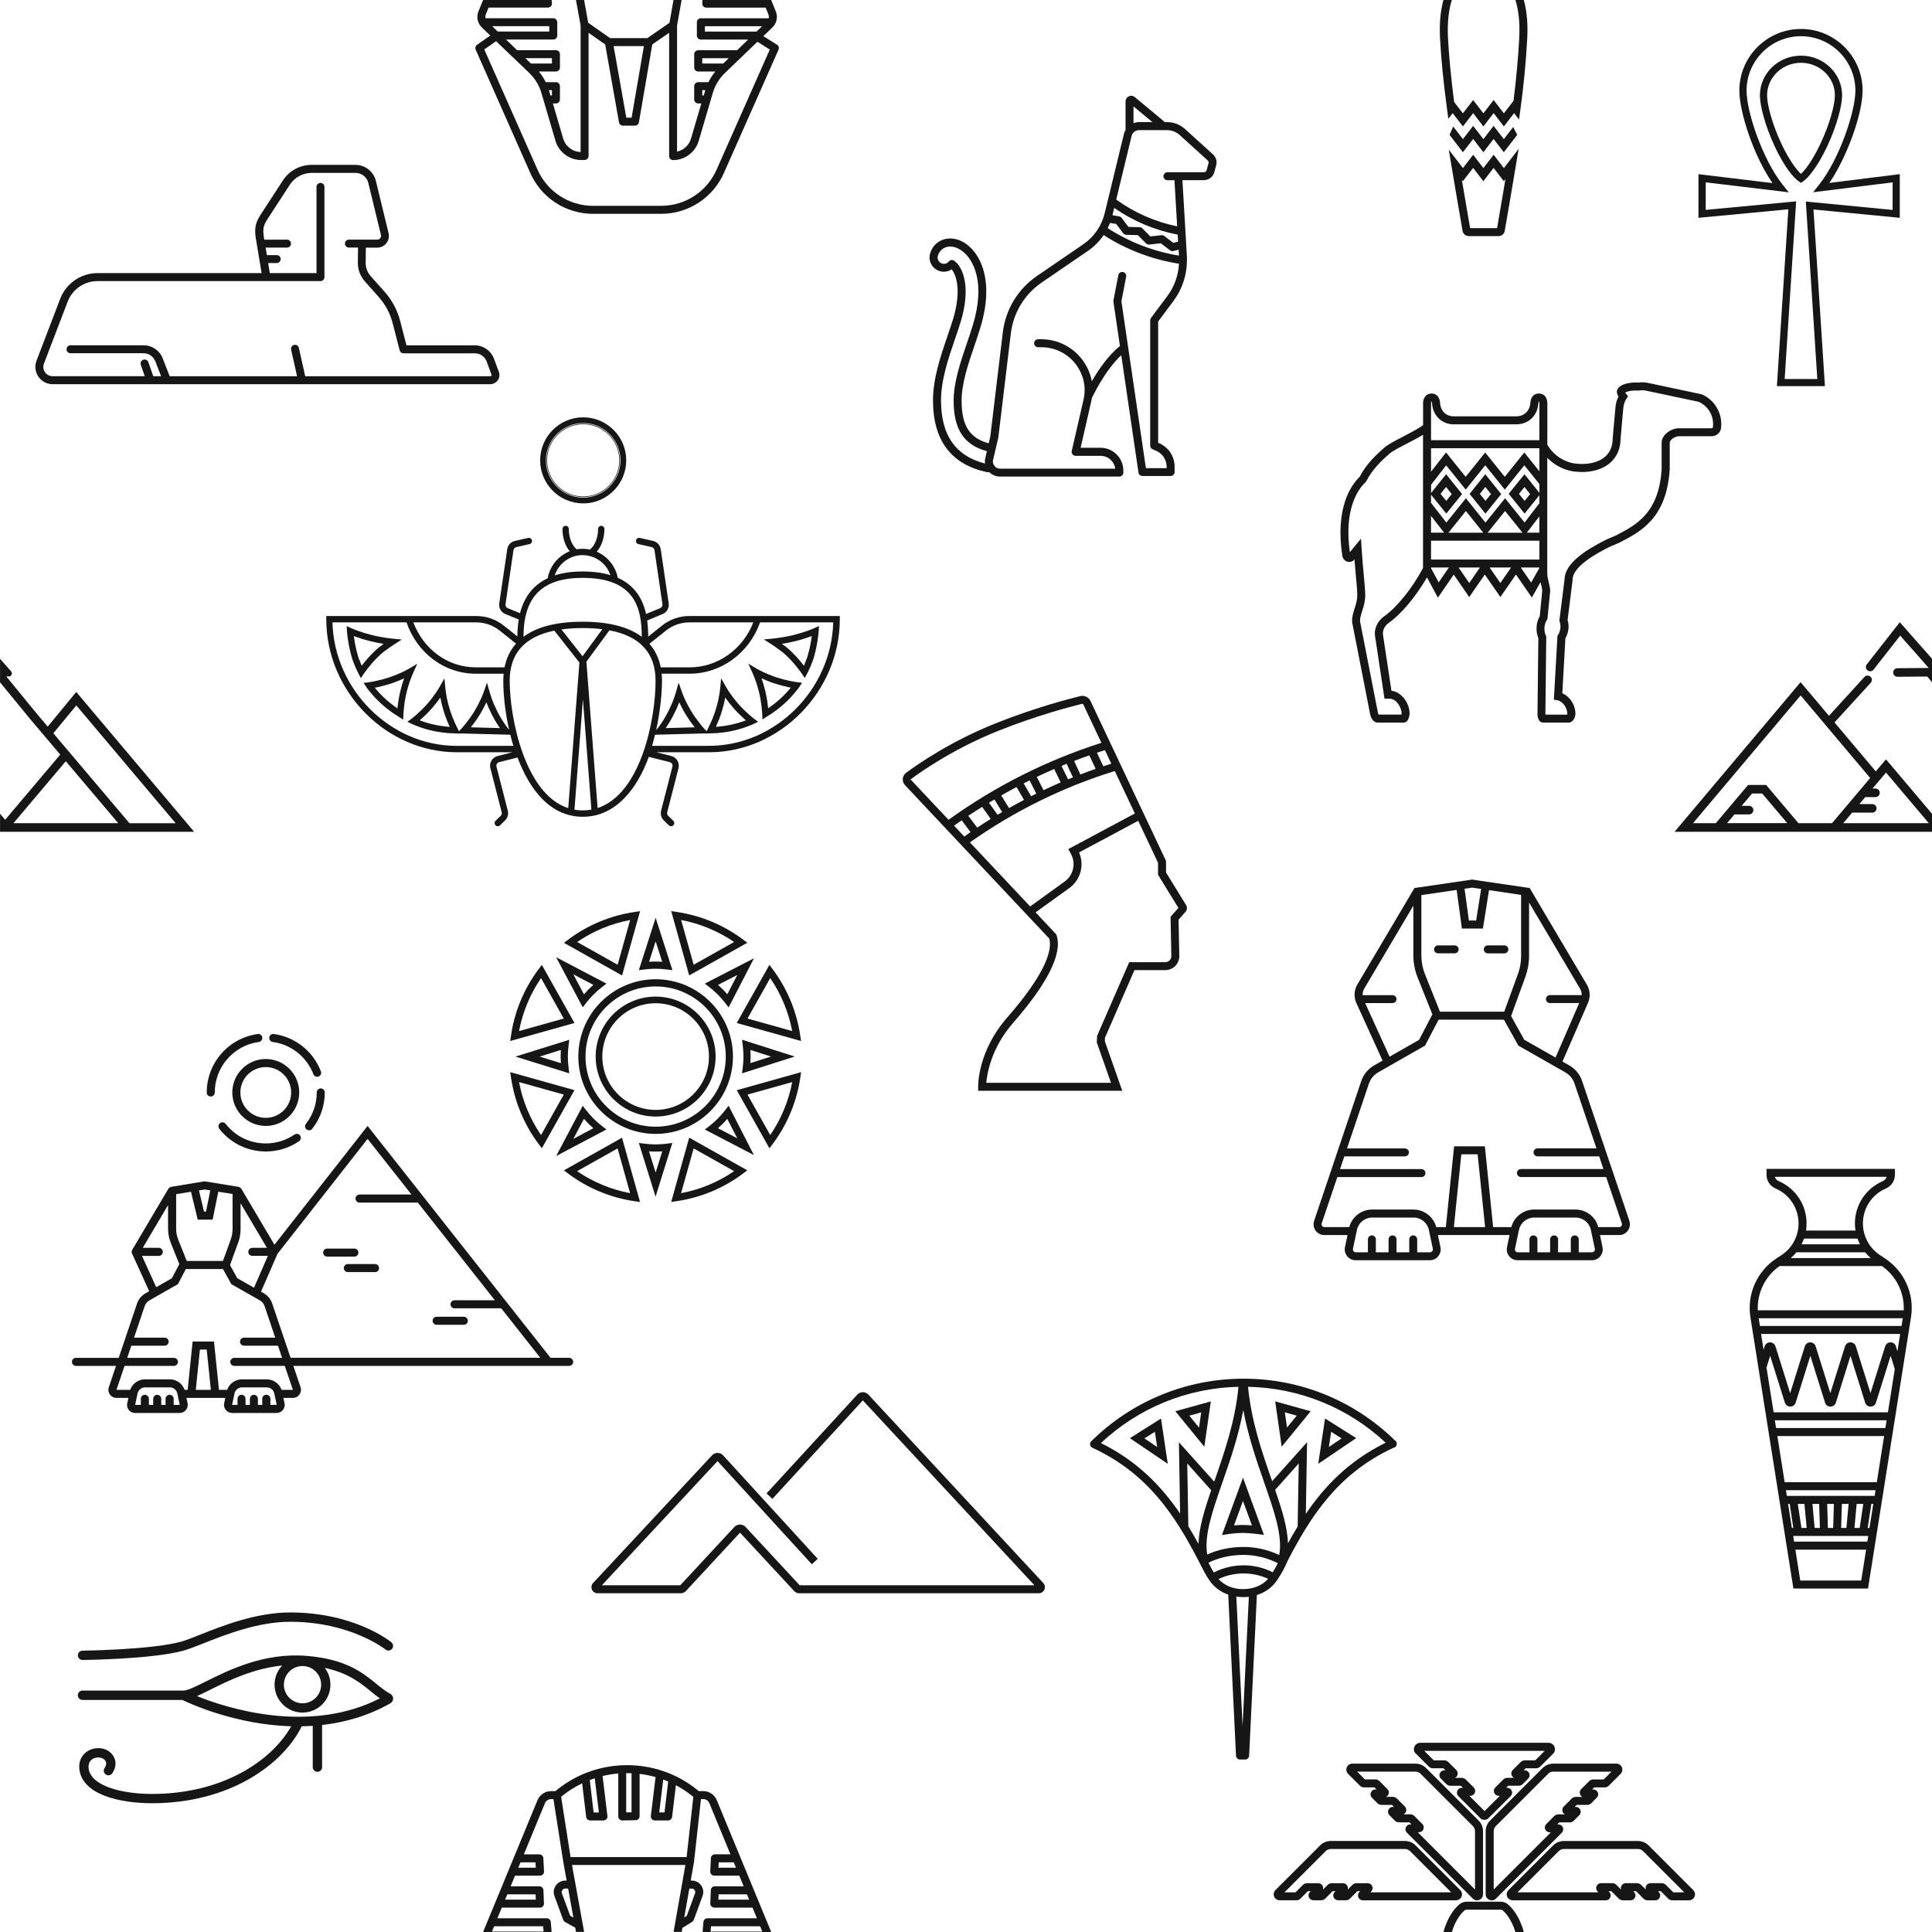 <?xml version="1.0" encoding="UTF-8"?>
<svg id="Layer_1" data-name="Layer 1" xmlns="http://www.w3.org/2000/svg" viewBox="0 0 500 500">
  <defs>
    <style>
      .cls-1 {
        fill: #161616;
      }
    </style>
  </defs>
  <path class="cls-1" d="m268.85,412.34h-62c-.5,0-.97-.21-1.31-.57l-14.02-15.11-14.02,15.11c-.34.36-.82.57-1.31.57h-21.55c-.62,0-1.19-.37-1.44-.95-.25-.58-.14-1.25.29-1.71l30.8-33.05c.37-.39.89-.62,1.42-.62h0c.54,0,1.06.23,1.43.63l24.49,26.79-1.53,1.4-24.4-26.69-29.94,32.13h20.29l14.03-15.12c.74-.79,2.12-.79,2.85,0l14.03,15.12h60.75l-44.41-47.85-23.4,25.48-1.52-1.4,23.49-25.58c.37-.4.89-.63,1.43-.63h0c.54,0,1.06.23,1.43.62l45.27,48.77c.43.46.54,1.13.29,1.71-.25.57-.82.94-1.44.94Z"/>
  <path class="cls-1" d="m307,234.3l-5.23-8.5v-2.99l-19.54-41.38c-.47-1-1.6-1.54-2.67-1.28-3.31.81-12.09,3.13-22,7.09-11.46,4.58-19.95,10.45-23.07,12.77-.49.36-.8.92-.85,1.52-.05.61.15,1.21.57,1.66l37.34,39.72c.76,2.82-.61,8.66-10.98,20.54-7.53,8.63-7.44,17.46-7.43,17.83l.02,1.01h37.28l-4.5-12.8.03-.93,7.62-17.49h7.97c.98,0,1.91-.39,2.6-1.09.69-.7,1.06-1.63,1.04-2.62l-.19-9.35,1.83-2.08c.4-.46.46-1.11.14-1.63Zm-29.84-13.3c1.33,2.44.64,5.51-1.61,7.13l-8.95,6.46-15.59-16.58c11.51-8.12,24.12-14.33,37.5-18.47l5.19,10.99-17.22,9.21.69,1.25Zm8.38-22.68l-1.66-3.52c.69-.23,1.38-.45,2.07-.67l1.66,3.52c-.69.22-1.38.43-2.07.66Zm-3.63-2.84l1.65,3.5c-1.33.46-2.65.95-3.96,1.45l-1.62-3.5c1.3-.5,2.61-.98,3.93-1.44Zm-5.86,2.2l1.62,3.5c-.42.17-.84.34-1.26.51l-1.69-3.47c.44-.18.88-.37,1.32-.55Zm-3.23,1.35l1.69,3.46c-1.5.64-2.98,1.31-4.45,2l-1.74-3.43c1.49-.71,2.99-1.39,4.51-2.04Zm-6.36,2.94l1.73,3.42c-.45.22-.89.45-1.34.67l-1.93-3.32c.51-.26,1.02-.52,1.54-.77Zm-3.38,1.72l1.93,3.32c-1.3.68-2.59,1.39-3.88,2.12l-2-3.27c1.3-.74,2.61-1.47,3.94-2.17Zm-5.73,3.2l2,3.27c-.39.23-.79.46-1.18.7l-2.23-3.12c.47-.28.94-.56,1.41-.84Zm-3.18,1.93l2.22,3.12c-1.17.73-2.34,1.48-3.49,2.25l-2.31-3.06c1.18-.79,2.38-1.56,3.58-2.31Zm-5.29,3.48l2.3,3.05c-.55.37-1.09.76-1.63,1.14l-2.64-2.81c.65-.47,1.3-.93,1.96-1.38Zm-13.92-9.83l.76-.81c3.05-2.27,11.37-8.02,22.6-12.51,9.78-3.91,18.45-6.2,21.72-7,.13-.03.25.03.31.15l4.69,9.94c-14.14,4.51-27.44,11.2-39.56,19.92l-9.78-10.4-.75.71Zm67.98,34.78l.2,10.16c0,.42-.15.83-.45,1.13-.3.3-.7.47-1.12.47h-9.33l-8.32,19.09-.06,1.71,3.66,10.42h-32.27c.22-2.47,1.32-9.05,6.87-15.42,9.05-10.37,12.86-18.03,11.33-22.75l-.07-.22-5.37-5.72,8.74-6.3c2.92-2.11,3.93-5.97,2.51-9.21l15.31-8.19,5.13,10.86v3.11l5.27,8.57-2.03,2.3Z"/>
  <path class="cls-1" d="m487.9,325.72l-1.36-.9c-2.77-1.83-4.42-4.9-4.42-8.21,0-3.94,2.34-7.49,5.96-9.04,1.41-.61,2.32-1.99,2.32-3.52v-1.55h-33.22v1.55c0,1.54.91,2.92,2.32,3.52,3.62,1.55,5.96,5.1,5.96,9.04,0,3.32-1.65,6.39-4.42,8.21l-1.36.9c-4.99,3.29-7.61,9.24-6.68,15.15l11.13,70.24h19.31l11.13-70.24c.94-5.91-1.69-11.85-6.68-15.15Zm-21.03-5.18h13.85c.18.51.39,1,.63,1.48h-15.11c.24-.48.45-.97.63-1.48Zm-6.55-14.87c-.49-.21-.85-.62-.99-1.11h28.93c-.15.49-.51.9-.99,1.11-4.38,1.88-7.22,6.17-7.22,10.94,0,.63.05,1.25.15,1.86h-12.81c.1-.61.15-1.23.15-1.86,0-4.77-2.83-9.06-7.22-10.94Zm4.58,18.42h17.79c.43.53.91,1.03,1.44,1.49h-20.66c.52-.46,1.01-.95,1.44-1.49Zm-4.35,3.56h26.49c3.73,2.6,5.85,6.95,5.64,11.45h-37.76c-.21-4.5,1.91-8.84,5.64-11.45Zm19.38,67.78l.57-6.22h1.72l-.94,6.22h-1.35Zm-2.08,0h-1.36l.19-6.22h1.74l-.57,6.22Zm-3.43,0h-1.36l-.19-6.22h1.74l-.19,6.22Zm-3.62-6.22l.19,6.22h-1.36l-.57-6.22h1.74Zm-3.81,0l.57,6.22h-1.35l-.94-6.22h1.72Zm-3.82,0l.94,6.22h-.37l-.99-6.22h.42Zm.9,8.29h19.43l-.23,1.48h-18.96l-.23-1.48Zm19.29-2.07l.94-6.22h.51l-.99,6.22h-.47Zm-20.93-8.29l-.23-1.48h23.19l-.23,1.48h-22.72Zm-.56-3.55l-1.89-11.94h27.63l-1.89,11.94h-23.84Zm-2.22-14.01l-.32-2h28.92l-.32,2h-28.28Zm-.64-4.07l-1.84-11.6.95-3.02,3.8,12.11c.19.61.76,1.03,1.4,1.03s1.21-.41,1.4-1.03l3.8-12.11,3.8,12.11c.19.62.75,1.03,1.4,1.03s1.21-.41,1.4-1.03l3.79-12.11,3.79,12.11c.19.61.75,1.03,1.4,1.03h0c.64,0,1.21-.41,1.4-1.03l3.8-12.12,1.07,3.43-1.77,11.2h-29.57Zm31.67-17.08c-.19-.61-.76-1.03-1.4-1.03s-1.21.41-1.4,1.03l-3.8,12.11-3.79-12.11c-.19-.61-.75-1.03-1.4-1.03h0c-.64,0-1.21.41-1.4,1.03l-3.8,12.11-3.8-12.11c-.19-.61-.76-1.03-1.4-1.03s-1.21.41-1.4,1.03l-3.8,12.11-3.8-12.11c-.19-.61-.76-1.03-1.4-1.03s-1.21.41-1.4,1.03l-.28.88-.65-4.08h36l-.71,4.49-.4-1.29Zm-35.21-5.27l-.32-2h37.29l-.32,2h-36.66Zm10.44,65.88l-1.27-7.99h18.31l-1.27,7.99h-15.77Z"/>
  <g>
    <path class="cls-1" d="m361.49,373.62c0-.14-.03-.29-.09-.42-.1-.21-.26-.37-.44-.47-10.54-10.27-24.42-15.93-39.13-15.93s-28.84,5.75-39.42,16.2c0,0-.01.02-.02.03-.08.08-.15.17-.2.28,0,0,0,.02,0,.02,0,0,0,.02-.01.03-.2.51.02,1.09.53,1.32,14.49,6.66,21.52,17.86,27.3,28.92h0s.4.77.4.77c.02.05.05.1.07.14.14.28.29.56.44.86.42.83.88,1.75,1.42,2.62h0s0,.01,0,.01c.17.27.35.54.53.8l.06.1s0,0,0,0c0,0,.01.02.02.03,0,0,.01.01.01.02,1.19,1.77,2.92,3.06,4.96,3.76-.03.1-.04.21-.04.32l2,41.35c.03.55.48.98,1.03.98.02,0,.03,0,.05,0,.24-.01.99-.01,1.23,0,.02,0,.03,0,.05,0,.55,0,1-.43,1.03-.98l2-41.35c0-.08,0-.15-.02-.23,2.2-.68,4.06-2.02,5.3-3.92,0,0,.01-.01.02-.02,0,0,.01-.02.02-.03,0,0,0,0,0,0h0c1.17-1.69,2.06-3.57,2.39-4.3l.33-.74c5.77-11.07,12.74-22.34,27.3-29.1.21-.04.41-.11.57-.28.22-.22.3-.51.29-.79Zm-25.66,21.45c-.87,1.43-1.71,2.88-2.5,4.34-.13-4.09-1.56-8.71-3.32-13.84l6.1-6.82-.28,16.32Zm-14.01,10.04c-2.69,0-5.33.64-7.7,1.85-.5-.81-.94-1.68-1.37-2.53,0,0,0,0,0,0,2.66-1.32,5.77-2.02,9.07-2.02,3.05,0,6.1.74,8.88,2.14-.41.83-.86,1.64-1.31,2.35-2.32-1.18-4.92-1.8-7.57-1.8Zm9.26-2.77s0,.07,0,.1c-2.92-1.37-6.08-2.09-9.25-2.09-3.38,0-6.59.68-9.4,1.96-.85-4.93,1.35-11.26,3.91-18.6,1.97-5.66,4.15-11.91,5.42-18.8,1.28,6.89,3.45,13.14,5.42,18.8,2.56,7.35,4.77,13.69,3.9,18.62Zm-23.82-23.59l6.2,6.92c-1.77,5.15-3.19,9.79-3.29,13.89-.84-1.53-1.71-3.05-2.63-4.56l-.28-16.25Zm-22.34-5.29c9.74-9.12,22.28-14.25,35.6-14.56-.86,8.98-3.67,17.03-6.14,24.14-.05.14-.09.27-.14.41l-9.14-10.2.31,18.47c-4.82-7.09-11.07-13.6-20.49-18.25Zm36.66,73.24l-1.62-33.51c.56.08,1.13.14,1.72.14h.14c.47,0,.93-.03,1.38-.08l-1.62,33.45Zm.24-35.44h-.14c-2.56,0-4.81-.93-6.32-2.6,3.97-1.92,8.87-1.94,12.82-.05-1.51,1.69-3.77,2.64-6.36,2.64Zm16.13-19.49l.32-18.53-9.04,10.1c-.03-.1-.07-.2-.1-.3-2.48-7.11-5.28-15.16-6.14-24.14,13.32.28,25.87,5.38,35.62,14.47-9.54,4.7-15.82,11.27-20.65,18.4Z"/>
    <path class="cls-1" d="m292.4,372.19l9.82,6.65-1.75-11.72-8.06,5.08Zm3.78.06l2.7-1.7.59,3.93-3.29-2.23Z"/>
    <path class="cls-1" d="m313.36,362.68l-9.18,2.55,7.5,9.18,1.68-11.73Zm-3.06,6.78l-2.51-3.08,3.08-.86-.56,3.94Z"/>
    <path class="cls-1" d="m316.24,397.27l1.72-.26s1.97-.29,3.61-.29,3.83.29,3.85.29l1.69.22-5.43-14.81-5.44,14.83Zm5.33-2.61c-.75,0-1.54.05-2.21.11l2.32-6.33,2.33,6.35c-.75-.07-1.65-.13-2.44-.13Z"/>
    <path class="cls-1" d="m342.92,367.11l-1.76,11.72,9.82-6.65-8.06-5.08Zm1.58,3.44l2.7,1.7-3.29,2.23.59-3.93Z"/>
    <path class="cls-1" d="m331.7,374.41l7.5-9.18-9.18-2.55,1.68,11.73Zm3.89-8.04l-2.51,3.08-.56-3.94,3.08.86Z"/>
  </g>
  <g>
    <path class="cls-1" d="m380.32,127.81l4.11,5.12,4.08-5.06-4.12-5.13-4.07,5.08Zm5.54.05l-1.42,1.77-1.46-1.82,1.42-1.77,1.47,1.82Z"/>
    <path class="cls-1" d="m440.27,102.02l-13.6-2.89c-.86-.21-1.75-.25-2.64-.12-2.74-.15-4.45.57-5.14,1.31-.58.62-.59,1.4-.03,2.33-.42.79-.67,1.67-.77,2.64l-.73,8.13v.09c0,1.96-.66,3.53-1.95,4.67-1.74,1.54-4.58,2.18-7.8,1.78-2.88-.36-5.72-2.31-7.16-4.87v-10.7c0-1.55-.86-2.55-2.19-2.55-1.19,0-2,.8-2.16,2.08h-.03c0,2.26-1.51,3.83-3.68,3.83h-16.14c-2.14,0-3.58-1.54-3.58-3.83h-.03c-.16-1.28-.97-2.08-2.16-2.08-1.33,0-2.19,1-2.19,2.55v5.65c-1.5,1.05-3.5,2.09-5.29,3.02-2.02,1.04-3.76,1.94-4.76,2.81-1.95,1.69-4.72,4.29-6.36,7.53-2.12,2.05-6.44,7.93-4.47,20.52.09.58.46,1.08.99,1.33.52.26,1.13.24,1.64-.04l.17-.1.31-.37c.12,1.55.25,2.94.37,4.22.19,2.05.35,3.67.37,5.03.02,1.22-.34,2.37-.69,3.48-.45,1.42-.91,2.89-.48,4.39l4.51,23.06c.12.58.68,2.08,1.91,2.08h6.77c1.43,0,1.52-2.31,1.52-2.33,0-2.6-2.02-5.61-4.7-5.89l-2.18-14.46c-.2-1.07.42-2.38,1.46-3.1,3.25-2.28,7.03-6.79,9.92-11.79l2.82,5.25,4.1-5.98,4.01,5.82,4.03-5.83,4.03,5.82,4.03-5.82,4.12,5.95,2.24-3.97c.05.21.1.42.15.61.15.6.29,1.17.3,1.58l-.65,6.63c-.41.7-.69,1.54-.79,2.4h0c-.13,1.1.03,2.32.43,3.26l-.23,19.92c.01.41.29,1.93,1.45,1.93h6.64c1.15,0,1.73-1.44,1.73-2.25,0-2.33-1.46-4.53-3.39-5.32l.8-14.24c.4-.69.67-1.5.78-2.36.1-.79.03-1.6-.21-2.4l1.29-10.27v-.13c0-3.56,6.69-7.02,9.2-8.32.35-.18.91-.42,1.46-.64.61-.26,1.19-.5,1.61-.71,5.37-2.78,12.05-6.23,12.87-18.87v-6.95c0-.69,1.35-1.64,2.33-1.64h8.45c1.29,0,2.35-.89,2.5-2.11.48-3.73-1.68-7.43-5.12-8.78Zm-41.88,42.79h-28.04v-4.88h28.04v4.88Zm0-17.27l-3.86-4.81-4.08,5.07,4.11,5.12,3.82-4.75v2.08l-3.82,4.98-5.05-6.28-5.07,6.3-5.06-6.3-5.06,6.29-3.97-5.1v-2.12l3.95,4.9,4.08-5.06-4.12-5.13-3.9,4.86v-2.14l3.91-5.02,5.05,6.28,5.06-6.29,5.06,6.29,5.06-6.29,3.9,4.87v2.26Zm-2.4.32l-1.42,1.77-1.46-1.82,1.42-1.77,1.46,1.82Zm-1.97,10h-9.02l4.51-5.61,4.51,5.61Zm-10.14,0h-9.02l4.51-5.61,4.5,5.61Zm-11.06-10.06l1.42-1.77,1.47,1.83-1.42,1.77-1.47-1.82Zm-2.48,5.7l3.39,4.35h-3.39v-4.35Zm24.81,4.35l3.23-4.21v4.21h-3.23Zm3.23-15.89l-3.89-4.86-5.06,6.3-5.06-6.29-5.06,6.29-5.08-6.31-3.88,4.99v-6.08h28.04v5.97Zm-28.04-17.57c0-.32.07-.47.06-.48,0,0,.02,0,.07,0l.03-.02s.09.18.09.5h.02c.21,3.17,2.52,5.43,5.64,5.43h16.14c3.18,0,5.52-2.25,5.73-5.43h.02c0-.32.07-.47.06-.48l.1-.02s.09.18.09.5v9.53h-28.04v-9.53Zm-2.07,42.63c-2.83,5.3-6.77,10.19-10.09,12.51-1.7,1.19-2.65,3.31-2.31,5.14l2.44,16.16h1.38c1.61,0,3.04,2.15,3.04,3.83,0,.06-.02.17-.05.28h-5.89c-.07-.12-.14-.29-.17-.42l-4.52-23.1-.02-.09c-.27-.92.07-1.99.46-3.23.38-1.21.81-2.58.78-4.14-.03-1.44-.19-3.17-.38-5.19-.18-1.94-.39-4.15-.55-6.75l-.16-2.62-2.89,3.51c-1.61-11.4,2.29-16.47,4.07-18.13l.14-.13.08-.17c1.47-2.98,4.1-5.45,5.95-7.05.82-.71,2.54-1.6,4.36-2.54,1.42-.73,2.96-1.53,4.34-2.38v34.51Zm2.07,0v-.15h4.63l-2.64,3.85-1.99-3.7Zm7.13-.15h5.54l-2.77,4.01-2.76-4.01Zm8.04,0h5.56l-2.78,4.01-2.78-4.01Zm10.75,3.89l-2.69-3.89h4.81v.14l-2.11,3.74Zm47.07-40.23c-.03.21-.25.31-.45.31h-8.45c-1.98,0-4.4,1.71-4.4,3.71v6.88c-.73,11.4-6.58,14.43-11.75,17.1-.35.18-.91.42-1.46.64-.61.26-1.19.5-1.61.72-4.77,2.47-10.25,5.84-10.31,10.09l-1.34,10.66.07.22c.2.59.26,1.17.19,1.74-.08.65-.29,1.24-.6,1.72l-.15.23-.93,16.53.91.15c1.35.23,2.57,1.92,2.57,3.53,0,.05-.02.12-.05.19h-5.63l.23-20.23-.11-.22c-.3-.6-.43-1.54-.34-2.33.08-.65.3-1.27.61-1.75l.14-.21.71-7.18v-.1c0-.66-.17-1.37-.35-2.12-.19-.8-.4-1.62-.4-2.41v-29.9c1.86,1.88,4.37,3.2,6.9,3.52,3.8.48,7.24-.35,9.42-2.28,1.72-1.52,2.64-3.65,2.65-6.17l.72-8.08c.09-.88.36-1.65.8-2.3l.43-.63-.48-.6c-.13-.16-.22-.29-.28-.38.43-.24,1.44-.58,3.17-.51l.33.02.11-.02c.66-.11,1.32-.08,1.98.07l13.37,2.83c2.53,1.04,4.11,3.79,3.75,6.56Z"/>
  </g>
  <g>
    <path class="cls-1" d="m421.69,315.96l-12.18-36c-.55-1.81-1.76-3.32-3.4-4.24l-1.74-.99,6.6-15.18c.67-1.53.56-3.31-.3-4.74l-14.79-24.99-14.74-2.16v-.05s-.17.02-.17.02l-.16-.02v.05s-14.75,2.16-14.75,2.16l-14.77,24.95c-.87,1.47-.97,3.27-.26,4.82l6.78,14.89-2.17,1.24c-1.63.92-2.84,2.43-3.4,4.21l-12.15,36.03c-.29.85-.14,1.79.38,2.51.52.73,1.37,1.16,2.26,1.16h6.01l-.66,3.14c-.18.83.03,1.68.57,2.34.53.66,1.33,1.04,2.17,1.04h19.23c.85,0,1.64-.38,2.17-1.04.53-.66.74-1.51.57-2.34l-.66-3.14h18.54l-.66,3.14c-.17.83.03,1.68.57,2.34.53.66,1.33,1.04,2.17,1.04h19.24c.85,0,1.64-.38,2.17-1.04s.74-1.51.57-2.34l-.66-3.14h4.97c.89,0,1.74-.43,2.26-1.16.52-.73.66-1.67.37-2.51Zm-12.78-60.1c.3.51.45,1.09.43,1.67h-8.22c-.57,0-1.03.46-1.03,1.03s.46,1.03,1.03,1.03h7.58l-6.13,14.1-8.09-4.6-3.41-6.13,3.71-10.2c.62-1.72.94-3.52.94-5.35v-13.83l13.18,22.27Zm-36.25,5.96l-3.84-9.6c-.64-1.61-.97-3.31-.97-5.04v-15.53l9.13-1.34,1.36,9.99h5.44l1.58-9.93,8.3,1.22v15.84c0,1.59-.27,3.15-.82,4.64l-3.55,9.76h-16.63Zm6.36-31.81l1.97-.29,2.33.34-1.3,8.17h-1.87l-1.12-8.22Zm-25.7,29.59h7.06c.57,0,1.03-.46,1.03-1.03s-.46-1.03-1.03-1.03h-7.73c-.02-.59.12-1.19.43-1.71l12.69-21.44v12.8c0,2,.38,3.95,1.12,5.81l3.81,9.53-3.45,6.59-7.63,4.35-6.31-13.86Zm17.32,64.22c-.08.1-.27.27-.57.27h-3.3v-3.34c0-.57-.46-1.03-1.03-1.03s-1.03.46-1.03,1.03v3.34h-3.29v-3.34c0-.57-.46-1.03-1.03-1.03s-1.03.46-1.03,1.03v3.34h-3.29v-3.34c0-.57-.46-1.03-1.03-1.03s-1.03.46-1.03,1.03v3.34h-3.15c-.3,0-.49-.17-.57-.27-.08-.1-.21-.32-.15-.61l1.04-4.93c.39-1.85,2.04-3.18,3.93-3.18h10.74c1.89,0,3.54,1.34,3.93,3.18l1.04,4.93c.06.3-.07.51-.15.61Zm11.18-6.25h-5.56l1.93-18.84h4.22l1.93,18.84h-2.53Zm30.75,6.25c-.08.1-.27.27-.57.27h-3.42v-3.34c0-.57-.46-1.03-1.03-1.03s-1.03.46-1.03,1.03v3.34h-3.29v-3.34c0-.57-.46-1.03-1.03-1.03s-1.03.46-1.03,1.03v3.34h-3.29v-3.34c0-.57-.46-1.03-1.03-1.03s-1.03.46-1.03,1.03v3.34h-3.03c-.3,0-.49-.17-.57-.27-.08-.1-.21-.32-.15-.61l1.04-4.93c.39-1.85,2.04-3.18,3.93-3.18h10.74c1.89,0,3.54,1.34,3.93,3.18l1.04,4.93c.06.3-.07.51-.15.61Zm7.06-6.55c-.14.19-.35.3-.58.3h-5.42c-.69-2.65-3.12-4.54-5.88-4.54h-10.74c-2.76,0-5.18,1.9-5.88,4.54h-4.71l-2.14-20.91h-7.96l-2.14,20.91h-2.49c-.69-2.65-3.12-4.54-5.88-4.54h-10.74c-2.76,0-5.18,1.9-5.88,4.54h-6.46c-.23,0-.44-.11-.58-.3-.14-.19-.17-.43-.1-.65l4.05-12h21.77c.57,0,1.03-.46,1.03-1.03s-.46-1.03-1.03-1.03h-21.07l1.11-3.29h15.68c.57,0,1.03-.46,1.03-1.03s-.46-1.03-1.03-1.03h-14.98l5.61-16.63c.41-1.31,1.28-2.39,2.45-3.06l12.13-6.92,3.51-6.71h16.9l3.74,6.72,12.14,6.91c1.18.66,2.04,1.75,2.45,3.08l5.62,16.6h-15.26c-.57,0-1.03.46-1.03,1.03s.46,1.03,1.03,1.03h15.96l1.11,3.29h-21.36c-.57,0-1.03.46-1.03,1.03s.46,1.03,1.03,1.03h22.06l4.06,12c.07.22.04.46-.1.65Z"/>
    <path class="cls-1" d="m376.46,244.66h-4.29c-.57,0-1.03.46-1.03,1.03s.46,1.03,1.03,1.03h4.29c.57,0,1.03-.46,1.03-1.03s-.46-1.03-1.03-1.03Z"/>
    <path class="cls-1" d="m385.04,246.73h4.29c.57,0,1.03-.46,1.03-1.03s-.46-1.03-1.03-1.03h-4.29c-.57,0-1.03.46-1.03,1.03s.46,1.03,1.03,1.03Z"/>
  </g>
  <g>
    <path class="cls-1" d="m387.83,61.1h-7.73c-.77,0-1.43-.55-1.58-1.3-.23-1.19-2.06-11.98-2.9-16.99l-.68-4.07,3.66,4.76,2.65-3.44,2.65,3.44,2.65-3.44,2.65,3.44,3.82-4.97-.68,4.07c-.95,5.71-2.68,15.89-2.93,17.2-.15.75-.81,1.3-1.58,1.3Zm-7.28-1.69s0,0,0,0c0,0,0,0,0,0Zm-.07-.37h6.97c.31-1.75,1.32-7.65,2.16-12.69l-.42.54-2.65-3.44-2.65,3.44-2.65-3.44-2.65,3.44-.26-.34c.81,4.81,1.82,10.77,2.13,12.48Z"/>
    <polygon class="cls-1" points="389.19 39.4 386.54 35.97 383.9 39.4 381.25 35.97 378.6 39.4 375.14 34.9 376.08 32.73 378.6 36.01 381.25 32.58 383.9 36.01 386.54 32.58 389.19 36.01 391.61 32.87 392.66 34.9 389.19 39.4"/>
    <path class="cls-1" d="m372.68,9.92c.27,5.22.88,11.4,1.82,18.37l.33,2.45,1.12-1.46,2.65,3.44,2.65-3.44,2.65,3.44,2.65-3.44,2.65,3.44,2.65-3.44,1.27,1.65.34-2.44c.85-6.11,1.49-12.71,1.79-18.58h0c.22-4.18-.2-7.42-.89-9.92h-2.17c.73,2.34,1.21,5.54.99,9.82-.27,5.14-.79,10.85-1.49,16.29l-2.49,3.23-2.65-3.44-2.65,3.44-2.65-3.44-2.65,3.44-2.27-2.94c-.81-6.25-1.34-11.82-1.59-16.58-.22-4.28.26-7.47.99-9.82h-2.17c-.69,2.5-1.1,5.75-.88,9.92Z"/>
  </g>
  <path class="cls-1" d="m313.94,39.98l-7.25-6.58c-1.28-1.16-2.93-1.8-4.66-1.8h-.64c-.05-.08-.12-.16-.2-.23l-7.5-6.24c-.44-.37-1.04-.45-1.56-.2-.52.24-.84.75-.84,1.33v7.39c-.19.33-.34.67-.43,1.05l-4.14,17.09s-.01.05-.02.07l-.81,3.33c-.79,3.28-2.77,6.14-5.55,8.04l-11.97,8.19c-4.91,3.36-8.13,8.67-8.84,14.57l-3.24,26.96-.42,1.78c-4.92-1.34-6.97-4.55-7.01-10.91-.03-4.55,1.75-9.75,3.33-14.38l.03-.08c.56-1.64,1.09-3.19,1.54-4.71,3.69-12.27-.37-18.26-2.29-20.27-2.02-2.13-4.62-3.07-6.93-2.5-1.85.45-3.29,1.84-3.83,3.73-.56,1.96.58,4.01,2.55,4.57,1.06.3,2.17.11,3.05-.48.09.11.18.24.27.38.61.95,2.43,4.64.1,12.42-.47,1.53-1.02,3.14-1.5,4.55-1.76,5.14-3.76,10.97-3.72,16.79.07,10.16,4.72,16.33,13.82,18.32.26.06.49.06.72.06.02,0,.04,0,.06,0,.73.71,1.69,1.11,2.73,1.11h30.9c.57,0,1.03-.46,1.03-1.03v-.52c0-3.25-2.65-5.9-5.9-5.9h-5.16l2.78-12.11c.06-.26.1-.52.14-.78,0,0,0-.01.01-.02.04-.08,3.3-7.06,7.59-11.04l4.46,30.38c.07.51.51.88,1.02.88h7.3c.57,0,1.03-.46,1.03-1.03v-1.4c0-2.65-1.58-5.03-4.02-6.06l-.24-.1v-31.39l3.97-5.33c2.24-3.01,3.45-6.66,3.48-10.39,0,0,0,0,0,0,.01-.1,0-.2,0-.3,0-.29,0-.57-.01-.86l-.18-3.04s0-.03,0-.05l-.98-16.62h5.56c1.27,0,2.39-.86,2.71-2.09l.47-1.79c.26-1.01-.05-2.08-.83-2.78Zm-15.71-8.38h-3.43c-.51,0-1,.1-1.45.27v-4.33l4.88,4.06Zm-10.97,26.09l1.62.27,1.8,2.4c.19.25.48.4.8.41l3,.08,2.11,2.14c.22.23.54.33.85.3l2.98-.33,2.38,1.82c.18.14.4.21.63.21.08,0,.17-.01.25-.03l1.35-.34.09,1.53c-6.54-1.06-12.88-3.5-18.45-7.11.22-.44.43-.9.61-1.36Zm17.63,4.85l-1.25.31-2.31-1.77c-.21-.16-.48-.24-.74-.21l-2.89.32-2.05-2.08c-.19-.19-.44-.3-.71-.31l-2.91-.08-1.75-2.33c-.16-.21-.39-.36-.66-.4l-1.72-.29s0,0,0-.01l.46-1.88c4.92,3.42,10.55,5.79,16.42,6.91l.11,1.82Zm-61.36,41.33c-.03-5.46,1.9-11.12,3.62-16.13.48-1.4,1.04-3.04,1.52-4.6,2.51-8.41.59-12.69-.34-14.14-.41-.65-.88-1.16-1.4-1.52-.45-.31-1.05-.22-1.39.2-.41.51-1.08.71-1.7.54-.42-.12-.77-.4-.98-.78-.21-.38-.26-.82-.14-1.24.33-1.16,1.21-2.01,2.33-2.29,1.59-.39,3.43.33,4.94,1.92,1.67,1.75,5.18,7.02,1.8,18.25-.45,1.48-.97,3.02-1.52,4.64l-.04.12c-1.62,4.74-3.46,10.11-3.43,15.01.04,7.32,2.71,11.33,8.61,12.91l-.42,1.78c-.11.47-.13.96-.07,1.42-7.59-1.96-11.32-7.23-11.38-16.1Zm58.53-27.19l-4.18,5.6c-.13.18-.21.4-.21.62v32.42c0,.42.25.79.63.95l.87.37c1.68.71,2.76,2.34,2.76,4.16v.36h-5.37l-6.34-43.18,1.23-6.37c.11-.56-.26-1.1-.82-1.21-.56-.11-1.1.26-1.21.82l-1.26,6.54c-.02.11-.02.23,0,.35l1.68,11.44c-3.06,2.42-5.65,6.31-7.28,9.12-.19-1.06-.52-2.1-.98-3.09l-.06-.14c-2.17-4.64-6.87-7.64-11.97-7.64h-.89c-.57,0-1.03.46-1.03,1.03s.46,1.03,1.03,1.03h.89c4.31,0,8.27,2.53,10.1,6.45l.06.14c1,2.14,1.26,4.58.73,6.88l-3.07,13.37c-.07.31,0,.63.2.88.2.25.49.39.81.39h6.45c1.94,0,3.55,1.45,3.8,3.32h-29.83c-.5,0-.96-.21-1.3-.55-.07-.17-.18-.31-.31-.42-.22-.4-.29-.86-.18-1.3l1.33-5.63s.02-.08.02-.11l3.25-27.02c.64-5.31,3.54-10.09,7.95-13.12l11.97-8.19c1.63-1.11,3.01-2.51,4.1-4.11,5.89,3.8,12.59,6.34,19.5,7.41-.17,3.03-1.22,5.97-3.05,8.42Zm10.7-34.44l-.47,1.79c-.08.32-.38.55-.71.55h-9.44c-.57,0-1.03.46-1.03,1.03s.46,1.03,1.03,1.03h1.81l.7,11.94c-5.67-1.16-11.08-3.53-15.77-6.93l3.98-16.45c.22-.9,1.01-1.52,1.94-1.52h7.23c1.21,0,2.37.45,3.27,1.26l7.25,6.58c.2.18.29.46.22.73Z"/>
  <path class="cls-1" d="m129.11,96.27l-1.27-3.43c-.76-2.07-2.76-3.47-4.97-3.47h-17.68l-1.63-6.32c-.72-2.77-2.1-5.37-4-7.51l-3.64-4.09c-.82-.93-1.28-2.13-1.28-3.35l.04-4.01h2.94c.94,0,1.81-.42,2.38-1.16.58-.74.78-1.68.56-2.59l-3.28-13.52c-.61-2.44-2.79-4.15-5.31-4.15h-11.31c-3.1,0-5.92,1.57-7.54,4.18l-5.8,8.9c-.98,1.59-1.5,2.98-1.19,5.46l1.57,9.47H25.21c-4.24,0-8.11,2.66-9.62,6.62l-6.17,16.14c-.5,1.37-.29,2.89.54,4.08.84,1.2,2.21,1.91,3.67,1.91h25.28s0,0,0,0c0,0,0,0,0,0h4.28s0,0,0,0c0,0,0,0,0,0h34.96s0,0,0,0c0,0,0,0,0,0h48.74c.77,0,1.49-.38,1.94-1.01.44-.63.54-1.44.28-2.17Zm-1.97.98s-.11.12-.24.12h-47.91l-1.64-7.33c-.12-.56-.68-.91-1.23-.78-.56.12-.91.68-.78,1.23l1.54,6.88h-32.97l-1.77-4.54c-.76-2.07-2.76-3.47-4.97-3.47h-18.92c-.57,0-1.03.46-1.03,1.03s.46,1.03,1.03,1.03h18.92c1.35,0,2.56.85,3.04,2.13l1.48,3.81h-2.03l-1.26-3.62c-.19-.54-.78-.83-1.32-.64-.54.19-.82.78-.64,1.32l1.02,2.94H13.63c-.8,0-1.52-.37-1.98-1.03-.45-.65-.56-1.44-.3-2.17l6.17-16.12c1.21-3.17,4.3-5.29,7.69-5.29h57.73c.57,0,1.03-.46,1.03-1.03v-23.35c0-.57-.46-1.03-1.03-1.03s-1.03.46-1.03,1.03v22.31h-12.08l-.43-2.6h2.21c.57,0,1.03-.46,1.03-1.03s-.46-1.03-1.03-1.03h-2.55l-.32-1.94h5.54c.57,0,1.03-.46,1.03-1.03s-.46-1.03-1.03-1.03h-5.88l-.18-1.09c-.23-1.88.09-2.78.89-4.06l5.8-8.91c1.25-2.02,3.41-3.22,5.79-3.22h11.31c1.56,0,2.92,1.06,3.3,2.57l3.28,13.51c.07.29,0,.59-.18.82-.18.23-.46.37-.76.37h-7.35c-.57,0-1.03.46-1.03,1.03s.46,1.03,1.03,1.03h2.35l-.04,4c0,1.74.64,3.41,1.8,4.73l3.64,4.1c1.68,1.9,2.91,4.2,3.55,6.66l1.83,7.1c.12.46.53.78,1,.78h18.48c1.35,0,2.57.85,3.03,2.11l1.27,3.43c.05.12,0,.22-.03.27Z"/>
  <path class="cls-1" d="m124.06,6.28s.02.02.02.04c0,.01.02.03.03.04.17.27.36.52.59.74l2.18,2.1-3.42,2.39c-.41.28-.55.81-.35,1.27l14,31.62c2.79,6.6,9.22,10.86,16.39,10.86h17.59c7.16,0,13.59-4.26,16.38-10.84l14.01-31.64c.21-.47.04-1.02-.39-1.29l-3.53-2.22,2.33-2.24c1.14-1.09,1.48-2.74.88-4.19L199.57,0h-17.76l-.07.85c-.02.29.07.57.27.79.2.21.47.33.76.33h15.37l.71,1.73c.14.34.17.69.09,1.03h-17.56c-.57,0-1.03.46-1.03,1.03v3.45c0,.57.46,1.03,1.03,1.03h12.24l-2.87,2.76h-10.06c-.57,0-1.03.46-1.03,1.03v3.45c0,.57.46,1.03,1.03,1.03h4.44c-.71.84-1.31,1.77-1.79,2.76h-2.65c-.57,0-1.03.46-1.03,1.03v3.45c0,.57.46,1.03,1.03,1.03h.81l-2.68,9.12c-.5,1.7-1.91,2.96-3.6,3.34V6.6L176.4,0h-2.1l-1.04,5.9-5.72,3.96h-9.65l-5.66-3.96L151.16,0h-2.1l1.2,6.6v32.75c-2.07-.06-3.91-1.46-4.5-3.46l-2.68-9.12h.8c.57,0,1.03-.46,1.03-1.03v-3.45c0-.57-.46-1.03-1.03-1.03h-2.65c-.49-.99-1.07-1.92-1.78-2.76h4.43c.57,0,1.03-.46,1.03-1.03v-3.45c0-.57-.46-1.03-1.03-1.03h-10.05l-2.87-2.76h12.23c.57,0,1.03-.46,1.03-1.03v-3.45c0-.57-.46-1.03-1.03-1.03h-17.53c-.08-.34-.06-.7.08-1.03l.71-1.73h15.36c.29,0,.57-.12.76-.33.2-.21.29-.5.27-.79L142.77,0h-17.74l-1.2,2.91c-.46,1.1-.37,2.37.24,3.37Zm58.37,1.89v-1.38h14.8l-1.44,1.38h-13.36Zm-.69,8.27v-1.38h6.87l-1.44,1.38h-5.44Zm0,6.89h.8s-.02.05-.03.08l-.38,1.3h-.39v-1.38Zm-15.1-11.4l-3.18,18.52h-1.37l-3.29-18.52h7.84Zm-23.8,11.4v1.38h-.38l-.38-1.3s-.02-.05-.02-.08h.79Zm0-8.27v1.38h-5.43l-1.43-1.38h6.86Zm-10.18-.32s.02.02.03.03l4.32,4.15c1.12,1.08,2,2.35,2.62,3.78.17.39.32.81.46,1.28l3.67,12.48c.86,2.92,3.58,4.95,6.62,4.95h.9c.21,0,.41-.07.58-.18.28-.19.46-.5.46-.86V8.49l4.3,3.01,3.58,20.17c.09.49.52.85,1.02.85h3.11c.5,0,.93-.36,1.02-.86l3.46-20.16,4.36-3.02v31.92c0,.57.46,1.03,1.03,1.03,3.04,0,5.76-2.04,6.62-4.95l3.67-12.48c.57-1.93,1.63-3.68,3.08-5.07l8.45-8.12,3.2,2.02-13.66,30.84c-2.47,5.83-8.15,9.6-14.48,9.6h-17.59c-6.33,0-12.01-3.77-14.49-9.61l-13.67-30.86,3.06-2.14,4.26,4.09Zm9.49-7.96v1.38h-13.35l-1.43-1.38h14.78Z"/>
  <g>
    <path class="cls-1" d="m390.21,492.82c-.5-.43-1.15-.66-1.81-.66h-8.88c-.66,0-1.31.24-1.81.66-1.07.89-3,3-4.15,7.18h2.17c1.06-3.41,2.63-5.03,3.32-5.6.13-.11.3-.17.47-.17h8.88c.18,0,.35.06.48.17.68.57,2.25,2.19,3.31,5.6h2.17c-1.15-4.18-3.08-6.29-4.14-7.18Z"/>
    <path class="cls-1" d="m437.12,491.8h-4.33c-.39,0-.78-.16-1.06-.44l-1.92-1.92h-.73l.21.21c.36.36.47.9.27,1.37-.2.47-.65.78-1.17.78h-2c-.39,0-.78-.16-1.06-.44l-1.92-1.92h-.73l.21.21c.36.36.47.9.27,1.37-.2.47-.65.78-1.17.78h-2c-.39,0-.78-.16-1.06-.44l-1.92-1.92h-.73l.21.21c.36.36.47.9.27,1.37-.2.47-.65.78-1.17.78h-24.11c-.63,0-1.19-.38-1.43-.96-.24-.58-.11-1.25.34-1.69l11.54-11.54c.75-.75,1.74-1.16,2.79-1.16h19.16c1.06,0,2.05.41,2.79,1.16l11.54,11.54c.45.45.58,1.11.34,1.69-.24.58-.8.96-1.43.96Zm-4.09-2.07h2.85l-10.66-10.66c-.36-.36-.83-.55-1.33-.55h-19.16c-.5,0-.98.2-1.33.55l-10.66,10.66h20.92l-.21-.21c-.36-.36-.47-.9-.27-1.38.2-.47.65-.78,1.17-.78h2.9c.4,0,.8.16,1.08.45l1.22,1.22c-.1-.28-.09-.6.03-.89.2-.47.65-.78,1.17-.78h2.9c.4,0,.8.16,1.08.45l1.22,1.22c-.1-.28-.09-.6.03-.89.2-.47.65-.78,1.17-.78h2.9c.4,0,.8.16,1.08.45l1.91,1.91Z"/>
    <path class="cls-1" d="m386.05,491.8c-.2,0-.4-.04-.6-.12-.58-.24-.96-.8-.96-1.43v-16.32c0-1.06.41-2.05,1.16-2.79l13.55-13.55c.75-.75,1.74-1.16,2.79-1.16h16.33c.63,0,1.19.38,1.43.96.24.58.11,1.25-.34,1.69l-3.06,3.06c-.28.28-.66.44-1.06.44h-2.72l-.52.52h.29c.51,0,.97.31,1.17.78.2.47.09,1.01-.27,1.37l-1.41,1.41c-.28.28-.66.44-1.06.44h-2.72l-.52.52h.29c.51,0,.97.31,1.17.78.2.47.09,1.01-.27,1.38l-1.41,1.41c-.28.28-.66.44-1.06.44h-2.72l-.52.52h.29c.51,0,.97.31,1.17.78.2.47.09,1.01-.27,1.38l-17.05,17.05c-.3.3-.69.46-1.1.46Zm15.95-33.31c-.5,0-.98.2-1.33.55l-13.55,13.55c-.36.36-.55.83-.55,1.33v15.08s14.79-14.79,14.79-14.79h-.29c-.51,0-.97-.31-1.17-.78-.2-.47-.09-1.01.27-1.37l2.05-2.05c.29-.29.67-.45,1.08-.45h1.73c-.27-.13-.49-.36-.61-.65-.2-.47-.09-1.01.27-1.37l2.05-2.05c.29-.29.67-.45,1.08-.45h1.73c-.27-.13-.49-.36-.61-.65-.2-.47-.09-1.01.27-1.37l2.05-2.05c.28-.29.68-.45,1.08-.45h2.7l2.01-2.01h-15.08Zm3.85,11.23s0,0,0,0h0Z"/>
    <path class="cls-1" d="m376.82,491.8h-24.11c-.51,0-.97-.31-1.17-.78-.2-.47-.09-1.01.27-1.38l.21-.21h-.73l-1.92,1.92c-.28.28-.66.44-1.06.44h-2c-.51,0-.97-.31-1.17-.78-.2-.47-.09-1.01.27-1.37l.21-.21h-.73l-1.92,1.92c-.28.28-.66.44-1.06.44h-2c-.51,0-.97-.31-1.17-.78-.2-.47-.09-1.01.27-1.37l.21-.21h-.73l-1.92,1.92c-.28.28-.66.44-1.06.44h-4.33c-.63,0-1.19-.38-1.43-.96-.24-.58-.11-1.25.34-1.69l11.54-11.54c.75-.75,1.74-1.16,2.79-1.16h19.16c1.06,0,2.05.41,2.79,1.16l11.54,11.54c.45.45.58,1.11.34,1.69-.24.58-.8.96-1.43.96Zm-22.17-2.07h20.92l-10.66-10.66c-.36-.36-.83-.55-1.33-.55h-19.16c-.5,0-.98.2-1.33.55l-10.66,10.66h2.85l1.91-1.91c.28-.29.68-.45,1.08-.45h2.9c.51,0,.97.31,1.17.78.12.29.13.61.03.89l1.22-1.22c.29-.29.67-.45,1.08-.45h2.9c.51,0,.97.31,1.17.78.12.29.13.61.03.89l1.22-1.22c.29-.29.67-.45,1.08-.45h2.9c.51,0,.97.31,1.17.78.2.47.09,1.01-.27,1.38l-.21.21Z"/>
    <path class="cls-1" d="m382.25,491.8c-.4,0-.8-.16-1.1-.45l-17.05-17.05c-.36-.36-.47-.9-.27-1.38.2-.47.65-.78,1.17-.78h.29l-.52-.52h-2.72c-.4,0-.78-.16-1.06-.44l-1.41-1.41c-.36-.36-.47-.9-.27-1.37.2-.47.65-.78,1.17-.78h.29l-.52-.52h-2.72c-.4,0-.78-.16-1.06-.44l-1.41-1.41c-.36-.36-.47-.9-.27-1.37.2-.47.65-.78,1.17-.78h.29l-.52-.52h-2.72c-.4,0-.78-.16-1.06-.44l-3.06-3.06c-.45-.45-.58-1.11-.34-1.69.24-.58.8-.96,1.43-.96h16.33c1.06,0,2.05.41,2.79,1.16l13.55,13.55c.75.75,1.16,1.74,1.16,2.79v16.32c0,.63-.38,1.19-.96,1.43-.19.08-.4.12-.6.12Zm-15.31-17.59l14.79,14.79v-15.08c0-.5-.19-.98-.55-1.33l-13.55-13.55c-.36-.36-.83-.55-1.33-.55h-15.08l2.01,2.01h2.7c.4,0,.8.16,1.08.45l2.05,2.05c.36.36.47.9.27,1.37-.12.29-.34.52-.61.65h1.73c.41,0,.79.16,1.08.45l2.05,2.05c.36.36.47.9.27,1.37-.12.29-.34.52-.61.65h1.73c.41,0,.79.16,1.08.45l2.05,2.05c.36.36.47.9.27,1.37-.2.47-.65.78-1.17.78h-.29Z"/>
    <path class="cls-1" d="m384.19,470.98c-.24,0-.47-.05-.7-.15l-.17-.08-5.9-5.91c-.36-.36-.47-.9-.27-1.38.2-.47.65-.78,1.17-.78h.29l-.52-.52h-2.72c-.4,0-.77-.16-1.06-.44l-1.42-1.42c-.36-.36-.47-.9-.27-1.37.2-.47.65-.78,1.17-.78h.29l-.52-.52h-2.72c-.39,0-.78-.16-1.06-.44l-3.64-3.64-.08-.17c-.24-.52-.19-1.11.12-1.59.31-.48.83-.76,1.4-.76h33.19c.61,0,1.17.34,1.46.87.29.54.27,1.19-.06,1.7l-.14.17-3.42,3.42c-.28.28-.66.44-1.06.44h-2.72l-.52.52h.29c.51,0,.97.31,1.17.78.2.47.09,1.01-.27,1.37l-1.41,1.41c-.28.28-.67.44-1.06.44h-2.72l-.52.52h.29c.51,0,.97.31,1.16.78.2.47.09,1.01-.27,1.38l-5.91,5.87c-.27.17-.58.26-.89.26Zm-3.93-6.22l3.95,3.95,3.95-3.95h-.29c-.51,0-.97-.31-1.17-.78-.2-.47-.09-1.01.27-1.37l2.05-2.05c.29-.29.67-.45,1.08-.45h1.73c-.27-.13-.49-.36-.61-.65-.2-.47-.09-1.01.27-1.38l2.05-2.05c.29-.29.67-.45,1.08-.45h2.7l2.46-2.46h-31.18s2.46,2.46,2.46,2.46h2.7c.41,0,.79.16,1.08.45l2.05,2.05c.36.36.47.9.27,1.38-.12.29-.34.52-.61.65h1.73c.41,0,.79.16,1.08.45l2.05,2.05c.36.36.47.9.27,1.37-.2.47-.65.78-1.16.78h-.29Zm-2.33-2.74s0,0,0,0h0Zm17.08-4.53h0s0,0,0,0Z"/>
  </g>
  <path class="cls-1" d="m181.98,463.54h-1.13l-.53-.42c-10.45-8.4-25.61-8.4-36.06,0l-.53.43h-1.12c-1.54,0-2.92.92-3.51,2.35l-14.08,34.11h17.74l-.22-2.6c-.05-.54-.49-.95-1.03-.95h-12.79l1.14-2.76h9.88c.28,0,.55-.12.75-.32.19-.2.3-.48.29-.76l-.14-3.45c-.02-.55-.48-.99-1.03-.99h-7.46l1.14-2.76h6.47c.28,0,.55-.12.75-.32.2-.2.3-.48.28-.76l-.17-3.45c-.03-.55-.48-.98-1.03-.98h-4.02l5.46-13.23c.27-.65.9-1.07,1.6-1.07h.6l2.54,16.19s0,0,0,0c0,0,0,.01,0,.02l.88,4.88h-.38c-.97,0-1.88.47-2.43,1.27-.56.8-.69,1.81-.35,2.72l2.27,6.17c.08.23.25.42.47.55l2.62,1.46s.01,0,.02,0l.2,1.11h2.1l-3.14-17.33h29.35l-3.06,17.33h2.1l.19-1.07c.06-.02.12-.04.18-.08l2.34-1.46c.19-.12.34-.3.42-.52l2.27-6.17c.34-.91.2-1.93-.35-2.72-.56-.8-1.47-1.27-2.44-1.27h-.27l.86-4.88s0-.03,0-.04c0,0,0-.02,0-.02l1.79-16.15h.57c.7,0,1.33.42,1.6,1.07l5.46,13.23h-4.03c-.55,0-1,.43-1.03.98l-.17,3.45c-.01.28.09.56.28.76.2.21.47.32.75.32h6.48l1.14,2.76h-7.47c-.55,0-1.01.44-1.03.99l-.14,3.45c-.01.28.09.56.29.76.2.2.46.32.75.32h9.89l1.14,2.76h-12.81c-.54,0-.99.41-1.03.95l-.22,2.6h17.76l-14.08-34.11c-.59-1.43-1.97-2.35-3.51-2.35Zm-41.41,34.98l.12,1.38h-13.38l.57-1.38h12.7Zm-1.96-8.27l.06,1.38h-7.95l.57-1.38h7.32Zm-.02-8.27l.07,1.38h-4.52l.57-1.38h3.89Zm33.05-21.43c.43.16.86.33,1.29.51l-.96,8h-1.36l1.03-8.51Zm-9.58-1.66c.46,0,.92,0,1.38.02v10.11l-1.38.02v-10.16Zm-8.14,1.33l1.07,8.85h-1.36l-1-8.39c.43-.16.86-.31,1.29-.46Zm-5.54,36.04l-.82-.46-2.14-5.82c-.1-.28-.06-.58.11-.83.17-.24.44-.39.74-.39h.76l1.36,7.49Zm30.65-7.49c.3,0,.57.14.74.39.17.25.21.55.11.83l-2.15,5.84-.65.41,1.32-7.46h.64Zm-1.36-8.16h-30.01l-2.44-15.6.35-.28c1.59-1.28,3.3-2.34,5.09-3.2l1.04,8.69c.06.52.5.91,1.03.91h3.45c.3,0,.58-.13.77-.35.2-.22.29-.52.25-.81l-1.25-10.33c1.34-.32,2.69-.55,4.06-.66v11.11c0,.28.11.54.31.74.19.19.45.3.72.3h.02l3.45-.06c.56-.01,1.02-.47,1.02-1.03v-10.96c1.39.17,2.77.44,4.13.82l-1.22,10.07c-.04.29.06.59.25.81.2.22.48.35.77.35h3.45c.52,0,.96-.39,1.03-.91l.98-8.21c1.45.77,2.83,1.67,4.14,2.72l.37.3-1.73,15.58Zm19.62,19.29h-13.4l.12-1.38h12.71l.57,1.38Zm-3.41-8.27h-7.96l.06-1.38h7.33l.57,1.38Zm-3.41-8.27h-4.54l.07-1.38h3.9l.57,1.38Z"/>
  <path class="cls-1" d="m204.53,176.25c-1.21-.25-2.56-.61-3.7-.99-1.51-.51-2.81-1.1-3.46-1.41-.87-.41-1.45-.76-1.46-.76l-2.25-1.32,1.08,2.37s.28.6.63,1.54c.41,1.06.8,2.35,1.09,3.56.29,1.18.52,2.55.65,3.76.11,1.04.15,1.77.15,1.77l.07,1.42,2.68-1.72c.79-.56,1.95-1.43,3.03-2.42,1.01-.93,1.99-1.95,2.67-2.8.71-.81,1.11-1.41,1.13-1.44l.73-1.1-1.31-.17s-.72-.1-1.72-.29Zm-.08,1.95c-.65.81-1.57,1.77-2.53,2.65-1.01.93-2.12,1.76-2.84,2.27l-.29.19c-.01-.15-.03-.31-.05-.47-.13-1.28-.38-2.73-.68-3.97-.27-1.13-.61-2.3-.98-3.33.75.35,1.91.85,3.23,1.29,1.2.4,2.62.78,3.9,1.05.16.03.31.06.45.09-.07.08-.14.16-.21.25Zm-3.38-10.48l1.41,1.03c.45.35.9.79,1.38,1.25l.06.06c1.96,1.89,3.57,4.25,3.59,4.27l.77,1.14.64-1.22s.34-.64.78-1.63l.66-1.66c.08-.19.16-.44.23-.69l.41-1.55c.38-1.56.59-2.93.68-3.61.14-1,.18-1.7.19-1.73l.09-1.37-1.25.56s-.66.29-1.63.65c-1.11.41-2.45.81-3.67,1.11-2.64.66-5.33.93-5.35.93l-2.37.23,2.01,1.28s.57.37,1.38.94Zm4.73-1.78c1.27-.31,2.67-.73,3.84-1.16.16-.06.31-.11.45-.17-.01.09-.02.19-.04.29-.09.65-.29,1.95-.65,3.43l-.4,1.48c-.06.18-.11.39-.17.53l-.65,1.65c-.05.1-.09.2-.14.3-.69-.91-1.76-2.22-2.98-3.4l-.06-.06c-.49-.48-.99-.97-1.54-1.39l-1.11-.81c.99-.15,2.21-.38,3.44-.69Zm-27.38-6.52c-2.57,0-5.09.88-7.09,2.48l-3.58,2.86c0-1.34-.07-2.76-.26-4.18l3.98-1.66c1.11-.45,1.76-1.6,1.59-2.78l-2.06-13.99c-.16-1.07-.94-1.92-1.99-2.16l-3.43-.78c-.44-.1-.88.18-.98.62-.1.44.18.88.62.98l3.43.78c.39.09.67.4.73.79l2.06,13.99c.06.44-.18.86-.58,1.02l-3.66,1.5c-.84-3.77-2.82-7.37-7.33-9.36-.58-3.06-2.67-5.55-5.43-6.75,1.23-1.43,1.98-3.58,1.98-5.88,0-.45-.37-.82-.82-.82s-.82.37-.82.82c0,2.25-.82,4.29-2.1,5.32-.61-.13-1.23-.2-1.87-.2-.54,0-1.06.05-1.57.14-1.24-1.04-2.03-3.06-2.03-5.26,0-.45-.37-.82-.82-.82s-.82.37-.82.82c0,2.27.69,4.35,1.87,5.77-2.92,1.16-5.13,3.76-5.7,6.98-3.67,1.73-6.06,4.75-7.16,9.04l-3.17-1.3c-.41-.17-.65-.59-.58-1.02l2.06-13.99c.06-.39.34-.7.73-.79l3.43-.78c.44-.1.72-.54.62-.98-.1-.44-.54-.72-.98-.62l-3.43.78c-1.05.24-1.84,1.09-1.99,2.16l-2.06,13.99c-.18,1.19.48,2.33,1.59,2.78l3.45,1.41c-.23,1.35-.35,2.8-.36,4.37l-3.5-2.79c-2.01-1.6-4.53-2.48-7.09-2.48h-38.86v.82c0,18.66,15.47,34.43,33.79,34.43h14.39l-3.83.97c-.68.17-1.24.59-1.6,1.19-.36.6-.46,1.3-.28,1.97l2.93,11.4c.09.33-.01.68-.26.92l-1.32,1.29c-.33.32-.33.84-.02,1.16.16.17.37.25.59.25s.41-.08.57-.23l1.32-1.29c.67-.65.93-1.61.7-2.51l-2.93-11.4c-.06-.25-.03-.5.1-.72.13-.22.34-.38.59-.44l4.76-1.2c3.1,8.28,8.44,15.34,16.91,15.34s14.09-7.29,17.05-15.51l5.43,1.37c.25.06.46.22.59.44.13.22.17.48.1.72l-2.93,11.4c-.23.9.04,1.86.7,2.51l1.32,1.29c.16.16.37.23.57.23s.43-.08.59-.25c.32-.33.31-.85-.02-1.16l-1.32-1.29c-.24-.24-.34-.59-.26-.92l2.93-11.4c.17-.67.07-1.38-.28-1.97-.36-.6-.92-1.02-1.6-1.19l-3.83-.97h13.66c18.31,0,33.79-15.77,33.79-34.43v-.82h-38.86Zm-6.07,3.77c1.72-1.37,3.87-2.12,6.07-2.12h16.53c-2.68,6.94-9.2,11.64-16.45,11.64h-7.5c-.47-2.39-1.46-4.42-2.93-6.1l4.29-3.42Zm-21.57-19.52c3.3,0,6.18,2.15,7.19,5.17-1.98-.6-4.35-.94-7.19-.94s-5.14.34-7.21,1.01c1-3.07,3.88-5.25,7.21-5.25Zm0,5.88c13.46,0,15.3,7.7,15.31,15.25-3.45-2.58-8.59-3.9-15.31-3.9s-11.85,1.32-15.3,3.9c.02-10.4,4.88-15.25,15.3-15.25Zm-.02,20.29l-5.46-6.95c1.67-.23,3.5-.35,5.48-.35,1.84,0,3.54.1,5.11.3l-5.13,7Zm-21.45-6.65l4.24,3.38c-1.5,1.69-2.5,3.73-2.97,6.14h-7.42c-7.23,0-13.52-4.61-16.19-11.64h16.27c2.2,0,4.35.75,6.07,2.12Zm-43.28-2.12h19.18c2.77,8,9.82,13.29,17.95,13.29h7.18c-.06.59-.09,1.21-.09,1.84,0,3.44.45,7.98,1.5,12.65l-.09-.1s-.41-.46-.98-1.3c-.41-.59-1.2-1.81-1.95-3.29-.59-1.16-1.12-2.36-1.48-3.41-.33-.94-.51-1.57-.51-1.58l-.7-2.5-.86,2.45s-.23.64-.62,1.54c-.47,1.06-1.1,2.27-1.72,3.31-.83,1.37-1.73,2.55-2.19,3.14-.64.83-1.12,1.33-1.12,1.34l-.74.79-.33-.64s-.34-.65-.77-1.61c-.3-.66-.86-1.99-1.34-3.58-.38-1.24-.68-2.52-.85-3.62-.16-.98-.23-1.64-.23-1.64l-.25-2.59-1.28,2.26s-.34.59-.88,1.4c-.65.96-1.48,2.04-2.28,2.95-1.05,1.19-2.15,2.21-2.71,2.7-.78.7-1.33,1.11-1.34,1.12l-1.1.82,1.24.59s.67.32,1.65.66c1.02.4,2.39.8,3.76,1.09,1.45.33,2.95.48,3.9.58l3.14.13-.03-.05,12.98.34c.24.96.5,1.93.79,2.88h-14.69c-17.15,0-31.69-14.55-32.13-31.96Zm43.34,27.36l-7.5-.2s.06-.07.08-.11c.48-.61,1.42-1.86,2.3-3.3.58-.96,1.16-2.06,1.63-3.07.37,1,.86,2.11,1.4,3.16.78,1.56,1.63,2.85,2.06,3.47.01.02.02.03.03.05Zm-12.98-.33h-.3c-.86-.1-2.3-.24-3.65-.55-1.29-.28-2.58-.65-3.54-1.03-.1-.03-.19-.07-.28-.1.11-.1.23-.2.35-.31.59-.52,1.74-1.58,2.85-2.85.74-.84,1.5-1.82,2.14-2.73.19,1.05.48,2.23.82,3.36.5,1.67,1.1,3.09,1.41,3.78.07.15.13.3.2.44Zm15.51-11.9c0-7.08,3.88-11.43,11.56-12.99l6.49,8.25-2.89,37.69c-11.25-3.63-15.15-23.43-15.15-32.95Zm16.77,33.35l2.19-28.56,2.19,28.54c-.73.13-1.48.2-2.26.2-.73,0-1.43-.06-2.11-.18Zm5.99-.43l-2.9-37.87,5.96-8.12c7.93,1.5,11.94,5.87,11.94,13.07,0,9.88-3.76,29.26-15,32.92Zm28.82-16.09h-14.73c.28-.96.54-1.92.77-2.88l13.04-.35-.03.05,3.18-.13c.9-.09,2.4-.24,3.84-.57,1.38-.3,2.75-.7,3.74-1.09,1.01-.36,1.65-.66,1.68-.67l1.24-.59-1.1-.82s-.56-.42-1.34-1.12c-.56-.5-1.65-1.51-2.7-2.7-.8-.91-1.63-1.99-2.28-2.95-.55-.82-.88-1.4-.88-1.4l-1.28-2.26-.25,2.59s-.06.66-.23,1.65c-.17,1.09-.47,2.37-.85,3.62-.34,1.15-.83,2.46-1.34,3.58-.43.95-.76,1.6-.76,1.6l-.33.64-.74-.79s-.48-.51-1.12-1.34c-.46-.59-1.36-1.77-2.18-3.13-.62-1.04-1.25-2.24-1.72-3.31-.4-.9-.62-1.53-.62-1.54l-.86-2.45-.71,2.5s-.18.64-.52,1.58c-.36,1.05-.89,2.25-1.48,3.41-.74,1.47-1.53,2.69-1.95,3.28-.57.83-.97,1.29-.98,1.3l-.18.2c1.11-5.05,1.51-9.79,1.51-12.75,0-.63-.03-1.24-.09-1.84h7.27c8.14,0,15.44-5.4,18.21-13.29h18.92c-.44,17.41-14.98,31.96-32.13,31.96Zm-11.2-4.6s.02-.03.03-.04c.43-.63,1.28-1.92,2.06-3.47.54-1.06,1.03-2.17,1.41-3.17.34.73.89,1.84,1.63,3.07.87,1.44,1.81,2.69,2.3,3.3.03.04.06.07.09.11l-7.5.2Zm12.98-.33c.06-.14.13-.28.2-.43.31-.69.92-2.11,1.41-3.78.35-1.14.64-2.32.82-3.36.64.91,1.41,1.89,2.15,2.74,1.11,1.26,2.26,2.32,2.84,2.84.12.11.24.22.36.31-.1.04-.2.07-.31.11-.94.37-2.22.74-3.52,1.02-1.35.31-2.79.45-3.6.54h-.34Zm-78.35-13.94l1.08-2.37-2.25,1.32s-.59.35-1.46.76c-1.09.53-2.35,1.04-3.45,1.41-1.14.38-2.49.74-3.7.99-1.01.2-1.72.3-1.73.3l-1.3.17.72,1.1s.42.63,1.11,1.42c.7.87,1.68,1.9,2.69,2.82,1.08,1,2.24,1.86,3.07,2.45l2.65,1.7.07-1.42s.04-.74.15-1.78c.12-1.21.36-2.58.65-3.77.28-1.21.68-2.5,1.09-3.56.35-.93.62-1.53.63-1.53Zm-3.31,4.71c-.3,1.25-.55,2.7-.69,3.98-.02.17-.03.33-.05.48l-.25-.16c-.75-.54-1.86-1.36-2.88-2.3-.95-.87-1.87-1.84-2.54-2.67-.07-.08-.13-.15-.19-.22.15-.03.3-.06.46-.09,1.27-.26,2.69-.64,3.89-1.04,1.32-.44,2.49-.95,3.23-1.29-.38,1.03-.72,2.2-.98,3.32Zm-5.85-8.79l.06-.06c.47-.46.92-.9,1.35-1.23l1.42-1.04c.82-.58,1.38-.94,1.39-.95l2.01-1.29-2.37-.23s-2.71-.26-5.36-.93c-1.21-.29-2.55-.7-3.66-1.11-.97-.35-1.62-.64-1.63-.65l-1.25-.56.09,1.37s.05.73.19,1.73c.09.68.3,2.05.69,3.62l.25.97.16.57c.07.24.15.5.22.67l.68,1.71c.43.95.75,1.57.76,1.6l.64,1.22.77-1.14s1.63-2.38,3.59-4.28Zm-4.25,1.95l-.68-1.7c-.05-.13-.11-.33-.18-.56l-.38-1.43c-.36-1.48-.56-2.79-.65-3.44-.01-.1-.03-.19-.04-.29.14.05.29.11.45.17,1.17.43,2.57.85,3.83,1.16,1.24.31,2.46.54,3.45.69l-1.13.82c-.53.41-1.03.9-1.52,1.37l-.06.06c-1.22,1.18-2.29,2.49-2.98,3.4-.04-.09-.08-.17-.12-.27Zm57.43-41.75c6.14,0,11.14-5,11.14-11.14s-5-11.14-11.14-11.14-11.14,5-11.14,11.14,5,11.14,11.14,11.14Zm0-20.64c5.24,0,9.5,4.26,9.5,9.5s-4.26,9.5-9.5,9.5-9.5-4.26-9.5-9.5,4.26-9.5,9.5-9.5Zm0,19.15c-5.32,0-9.65-4.33-9.65-9.65s4.33-9.65,9.65-9.65,9.65,4.33,9.65,9.65-4.33,9.65-9.65,9.65Zm0-18.99c-5.15,0-9.34,4.19-9.34,9.34s4.19,9.34,9.34,9.34,9.34-4.19,9.34-9.34-4.19-9.34-9.34-9.34Z"/>
  <g>
    <path class="cls-1" d="m483.12,171.93c-.18.23-.26.52-.23.82.04.29.18.56.42.74.48.38,1.18.29,1.56-.19l6.9-8.8,7.38,8.37-8.1.06c-.3,0-.57.12-.78.33-.21.21-.32.49-.32.79,0,.3.12.57.33.78.21.21.52.32.79.32l7.72-.06,1.22,1.49v-6.09l-8.34-9.46-8.54,10.9Z"/>
    <path class="cls-1" d="m488.09,196.51l-2.64,3.12-10.68-12.67,9.38-10.26c.2-.22.3-.5.29-.8-.01-.3-.14-.57-.36-.77-.22-.2-.51-.3-.8-.29-.3.01-.57.14-.77.36l-9.18,10.05-7.34-8.71-32.61,38.72h66.62v-4.66l-11.91-14.09Zm-41.14,16.53l1.92-2.27h3.79c.61,0,1.11-.5,1.11-1.11s-.5-1.11-1.11-1.11h-1.92l2.69-3.19h2.62l6.49,7.67h-15.58Zm18.49,0l-8.36-9.89h-4.68l-8.35,9.89h-5.9l27.85-33.06,18,21.37-9.88,11.69h-8.68Zm11.59,0l2.3-2.73h5.21c.61,0,1.11-.5,1.11-1.11s-.5-1.11-1.11-1.11h-3.33l1.52-1.8h2.64c.61,0,1.11-.5,1.11-1.11s-.5-1.11-1.11-1.11h-.76l3.49-4.13,11.07,13.1h-22.14Z"/>
  </g>
  <path class="cls-1" d="m19.72,179.09l-7.37,8.96-2.58-3.05-8.14-9.93h.66c.68,0,1.04-.81.59-1.32l-2.87-3.26v6.09l8.07,9.84,7.51,8.87-14.26,16.87-1.32-1.56v4.66h50.23l-30.5-36.17ZM3.48,213.04l13.55-16.03,13.57,16.03H3.48Zm10.33-23.27l5.94-7.21,25.71,30.49h-11.95l-19.7-23.27Z"/>
  <g>
    <path class="cls-1" d="m54.55,283.77c.58,0,1.04-.47,1.04-1.04,0-1.28.18-2.54.54-3.75,1.47-4.97,5.73-8.62,10.86-9.32.28-.04.52-.18.69-.4.17-.22.24-.5.2-.77-.08-.57-.6-.97-1.17-.89-5.94.81-10.88,5.04-12.58,10.79-.42,1.41-.63,2.87-.63,4.35,0,.58.47,1.04,1.04,1.04Z"/>
    <path class="cls-1" d="m60.12,282.73c0,4.78,3.89,8.66,8.66,8.66s8.66-3.89,8.66-8.66-3.89-8.66-8.66-8.66-8.66,3.89-8.66,8.66Zm2.09,0c0-3.63,2.95-6.57,6.57-6.57s6.57,2.95,6.57,6.57-2.95,6.57-6.57,6.57-6.57-2.95-6.57-6.57Z"/>
    <path class="cls-1" d="m76.22,293.62c-2.2,1.5-4.77,2.3-7.44,2.3-4.08,0-7.87-1.85-10.39-5.07-.17-.22-.42-.36-.69-.39-.28-.03-.55.04-.77.21-.45.36-.53,1.01-.18,1.46,2.92,3.73,7.31,5.87,12.04,5.87,3.09,0,6.07-.92,8.62-2.66.47-.33.6-.98.27-1.45h0c-.32-.47-.97-.6-1.45-.27Z"/>
    <path class="cls-1" d="m70.59,269.66c4.76.65,8.79,3.84,10.51,8.34.15.4.55.67.97.67.13,0,.25-.02.37-.07.54-.21.81-.81.6-1.35-2-5.2-6.67-8.9-12.18-9.65-.28-.04-.55.03-.77.2-.22.17-.37.41-.4.69-.04.28.03.55.2.77.17.22.41.37.69.4Z"/>
    <path class="cls-1" d="m81.97,282.73c0,2.98-.97,5.78-2.8,8.12-.35.45-.27,1.11.18,1.46.18.14.41.22.64.22.32,0,.62-.15.82-.4,2.12-2.71,3.24-5.96,3.24-9.41,0-.58-.47-1.04-1.04-1.04s-1.04.47-1.04,1.04Z"/>
    <path class="cls-1" d="m84.67,323.13c-.58,0-1.04.47-1.04,1.04s.47,1.04,1.04,1.04h7.04c.58,0,1.04-.47,1.04-1.04s-.47-1.04-1.04-1.04h-7.04Z"/>
    <path class="cls-1" d="m88.98,328.18c0,.58.47,1.04,1.04,1.04h7.04c.58,0,1.04-.47,1.04-1.04s-.47-1.04-1.04-1.04h-7.04c-.58,0-1.04.47-1.04,1.04Z"/>
    <path class="cls-1" d="m147.29,351.4h-4.81l-47.35-60.01-24.1,30.74-8.53-14.41c-.19-.31-.5-.52-.85-.58l-8.53-1.39c-.11-.02-.22-.02-.33,0l-8.37,1.38c-.37.06-.69.28-.9.61l-9.3,15.71c-.17.29-.19.65-.05.96l4.44,9.75-.96.55c-1.07.61-1.86,1.59-2.22,2.76l-4.71,13.94h-11.06c-.58,0-1.04.47-1.04,1.04s.47,1.04,1.04,1.04h10.36l-1.86,5.53c-.31.92.05,1.93.89,2.44.32.21.73.32,1.17.32h3l-.29,1.38c-.18.87.19,1.74.95,2.22.31.2.71.3,1.14.3h11.48c.63,0,1.23-.28,1.63-.78.4-.5.56-1.14.42-1.75l-.29-1.37h10.05l-.29,1.37c-.15.72.08,1.45.63,1.97.39.36.92.56,1.5.56h11.36c.58,0,1.12-.2,1.5-.56.54-.52.78-1.25.63-1.97l-.29-1.37h2.4c.44,0,.84-.11,1.17-.32.81-.52,1.17-1.53.87-2.44l-1.87-5.53h71.38c.58,0,1.04-.47,1.04-1.04s-.47-1.04-1.04-1.04Zm-105.16-27.43c0-.58-.47-1.04-1.04-1.04h-4.14s6.54-11.05,6.54-11.05v6.11c0,1.25.24,2.47.7,3.64l2.21,5.52-1.91,3.66-4.06,2.31-3.68-8.09h4.35c.57,0,1.04-.48,1.04-1.05Zm26.78,37c-.58,0-1.04.47-1.04,1.04v1.57h-1.12v-1.57c0-.58-.47-1.04-1.04-1.04s-1.04.47-1.04,1.04v1.57h-1.12v-1.57c0-.58-.47-1.04-1.04-1.04s-1.04.47-1.04,1.04v1.57h-1.4s.62-2.96.62-2.96c.19-.91,1.01-1.57,1.94-1.57h6.42c.93,0,1.74.66,1.94,1.57l.62,2.95s0,0,0,0h-1.63s0-1.57,0-1.57c0-.58-.47-1.04-1.04-1.04Zm-25.02,0c-.58,0-1.04.47-1.04,1.04v1.57h-1.12v-1.57c0-.58-.47-1.04-1.04-1.04s-1.04.47-1.04,1.04v1.57h-1.12v-1.57c0-.58-.47-1.04-1.04-1.04s-1.04.47-1.04,1.04v1.57h-1.47s.62-2.96.62-2.96c.19-.91,1-1.57,1.93-1.57h6.43c.93,0,1.74.66,1.93,1.57l.62,2.94s0,.02,0,.02h-1.56s0-1.57,0-1.57c0-.58-.47-1.04-1.04-1.04Zm25.15-4h-6.42c-1.73,0-3.27,1.1-3.83,2.72h-2.12l-1.29-12.51h-5.53l-1.28,12.51h-.79c-.57-1.61-2.1-2.72-3.83-2.72h-6.43c-1.72,0-3.26,1.1-3.83,2.72h-3.55s2.09-6.2,2.09-6.2h12.78c.58,0,1.04-.47,1.04-1.04s-.47-1.04-1.04-1.04h-12.08l1.06-3.15h8.62c.58,0,1.04-.47,1.04-1.04s-.47-1.04-1.04-1.04h-7.92l2.72-8.06c.21-.68.66-1.24,1.27-1.59l7.37-4.2,2.04-3.9h9.61l2.17,3.91,7.37,4.19c.62.35,1.06.91,1.27,1.61l2.72,8.04h-8.08c-.58,0-1.04.47-1.04,1.04s.47,1.04,1.04,1.04h8.79l1.06,3.15h-12.37c-.58,0-1.04.47-1.04,1.04s.47,1.04,1.04,1.04h13.07l2.1,6.2h-2.93c-.57-1.61-2.1-2.71-3.83-2.71Zm24.01-47.82c-.58,0-1.04.47-1.04,1.04s.47,1.04,1.04,1.04h15.08l19.94,25.28h-10.44c-.58,0-1.04.47-1.04,1.04s.47,1.04,1.04,1.04h12.09l10.1,12.8h-64.62l-4.71-13.91c-.36-1.19-1.15-2.18-2.23-2.79l-.71-.4,4.26-9.79,23.32-29.75,11.36,14.39h-13.43Zm-27.75,13.79c-.57,0-1.04.47-1.04,1.04s.47,1.04,1.04,1.04h4.02s-3.58,8.24-3.58,8.24l-4.33-2.46-1.89-3.4,2.16-5.92c.39-1.08.58-2.21.58-3.35v-6.72l6.82,11.52h-3.79Zm-5.12-4.8c0,.91-.16,1.8-.46,2.63l-2.02,5.56h-9.37l-2.19-5.48c-.37-.91-.55-1.87-.55-2.86v-8.94l3.84-.63,1.74,7.22h3.86l1.47-7.23,3.69.6v9.13Zm-8.44,31.13h1.76l1.07,10.42h-3.9l1.07-10.42Zm1.57-35.72h-.51l-1.31-5.47,1.49-.24,1.45.23-1.11,5.48Z"/>
    <path class="cls-1" d="m113,342.85h7.04c.58,0,1.04-.47,1.04-1.04s-.47-1.04-1.04-1.04h-7.04c-.58,0-1.04.47-1.04,1.04s.47,1.04,1.04,1.04Z"/>
  </g>
  <g>
    <path class="cls-1" d="m100.96,438.32c-1.19-.61-2.28-1.5-3.54-2.53-3.51-2.86-7.87-6.43-18.07-7.25-10.99-.89-20.05,3.63-26.04,6.61-2.54,1.27-4.74,2.36-5.84,2.37,0,0-.02,0-.02,0h-26.1c-.67,0-1.21.54-1.21,1.21s.54,1.21,1.21,1.21h25.83c2.01.97,13.84,6.41,28.18,6.82-5.01,8.91-17.75,17.51-36.02,17.51-7.81,0-15.91-2.06-16.41-6.67-.1-.96.18-1.73.83-2.23.71-.55,1.8-.7,2.64-.37.49.19.88.58,1.02,1.01.15.46.03.99-.36,1.57-.37.56-.22,1.3.34,1.67.55.37,1.3.22,1.67-.34,1-1.52.91-2.81.65-3.63-.36-1.13-1.27-2.07-2.44-2.53-1.64-.64-3.59-.36-4.98.7-1.33,1.02-1.96,2.59-1.76,4.4.71,6.5,10.18,8.82,18.81,8.82,20.02,0,33.83-9.96,38.74-19.91.94-.02,1.9-.06,2.85-.12v10.69c0,.67.54,1.21,1.21,1.21s1.21-.54,1.21-1.21v-10.9c5.85-.66,11.88-2.35,17.66-5.61.45-.26.73-.74.72-1.26-.01-.53-.31-1-.77-1.24Zm-22.67-7.15c2.66,0,4.82,2.16,4.82,4.82s-2.16,4.82-4.82,4.82-4.82-2.16-4.82-4.82,2.16-4.82,4.82-4.82Zm-27.31,7.78c1-.44,2.13-1,3.41-1.64,4.57-2.28,11.01-5.48,18.64-6.28-1.22,1.3-1.97,3.03-1.97,4.95,0,3.99,3.24,7.23,7.23,7.23s7.23-3.24,7.23-7.23c0-1.63-.55-3.12-1.46-4.33,6.07,1.31,9.21,3.87,11.83,6.01.81.67,1.6,1.31,2.42,1.88-18.39,9.39-39.64,2.51-47.34-.59Z"/>
    <path class="cls-1" d="m21.35,429.6h.01c.74,0,18.26-.22,26.18-2.43,1.32-.37,3.09-1.07,5.14-1.88,5.61-2.22,14.08-5.58,22.39-5.58,15.64,0,24.59,7.1,24.69,7.18.52.42,1.28.34,1.7-.17.42-.52.34-1.28-.17-1.7-.39-.32-9.66-7.72-26.21-7.72-8.78,0-17.51,3.46-23.28,5.75-1.98.79-3.7,1.47-4.89,1.8-7.62,2.12-25.38,2.34-25.56,2.34-.67,0-1.2.55-1.19,1.22,0,.66.55,1.19,1.21,1.19Z"/>
  </g>
  <g>
    <path class="cls-1" d="m182.4,254.56l1.16.89h0c1.54,1.19,2.92,2.57,4.11,4.11l.89,1.16,6.58-12.72-12.63,6.5-.11.06Zm8.41-2.24l-2.58,4.99c-.75-.86-1.56-1.67-2.42-2.42l5-2.57Z"/>
    <path class="cls-1" d="m169.68,257.92c-8.56,0-15.52,6.96-15.52,15.52s6.96,15.52,15.52,15.52,15.52-6.96,15.52-15.52-6.96-15.52-15.52-15.52Zm13.8,15.52c0,7.61-6.19,13.8-13.8,13.8s-13.8-6.19-13.8-13.8,6.19-13.8,13.8-13.8,13.8,6.19,13.8,13.8Z"/>
    <path class="cls-1" d="m147.32,269.1l-13.92,4.34,13.81,4.3.12.04-.18-1.44c-.12-.96-.19-1.93-.19-2.9s.06-1.94.19-2.9l.18-1.44Zm-2.17,6.05l-5.5-1.71,5.5-1.71c-.04.57-.06,1.15-.06,1.71s.02,1.14.06,1.71Z"/>
    <path class="cls-1" d="m187.67,287.32c-1.19,1.54-2.57,2.93-4.11,4.11l-1.15.89,12.71,6.62-6.56-12.78-.89,1.16Zm-1.86,4.67c.86-.75,1.67-1.56,2.42-2.42l2.57,5.02-4.99-2.6Z"/>
    <path class="cls-1" d="m190.67,282.13l8.4,14.95.06.1.86-1.14c3.76-5.03,6.22-10.96,7.12-17.15l.21-1.41-16.64,4.66Zm14.35-2.09c-.91,4.87-2.88,9.61-5.69,13.71l-5.88-10.47,11.57-3.24Z"/>
    <path class="cls-1" d="m146.04,302.83l-.1.06,1.14.86c5.02,3.76,10.96,6.23,17.15,7.12l1.41.21-4.66-16.64-14.95,8.4Zm13.79-5.62l3.24,11.58c-4.88-.91-9.61-2.88-13.71-5.69l10.47-5.89Z"/>
    <path class="cls-1" d="m190.67,264.75l16.64,4.66-.21-1.41c-.9-6.19-3.36-12.12-7.12-17.15l-.86-1.14-8.41,14.96-.05.09Zm2.78-1.15l5.88-10.47c2.81,4.1,4.78,8.84,5.69,13.71l-11.57-3.24Z"/>
    <path class="cls-1" d="m156.95,292.31l-1.14-.88c-1.54-1.19-2.93-2.58-4.12-4.12l-.88-1.14-6.76,12.79-.12.22,12.91-6.82.11-.06Zm-8.56,2.42l2.73-5.18c.76.87,1.58,1.69,2.44,2.44l-5.18,2.74Z"/>
    <path class="cls-1" d="m148.68,282.13l-16.64-4.66.21,1.41c.9,6.19,3.36,12.12,7.12,17.15l.86,1.14,8.4-14.96.05-.09Zm-2.78,1.15l-5.88,10.47c-2.82-4.1-4.78-8.84-5.69-13.71l11.57,3.24Z"/>
    <path class="cls-1" d="m192.03,277.78l13.64-4.35-13.64-4.35.19,1.45c.12.96.19,1.93.19,2.9s-.06,1.94-.19,2.9l-.19,1.45Zm2.17-6.05l5.34,1.7-5.34,1.7c.04-.57.06-1.14.06-1.7s-.02-1.14-.06-1.7Z"/>
    <path class="cls-1" d="m174.01,295.8l-1.44.18c-1.93.25-3.88.25-5.8,0l-1.44-.18,4.33,13.9,4.3-13.78.04-.12Zm-2.62,2.17l-1.71,5.48-1.71-5.48c1.14.08,2.29.08,3.42,0Z"/>
    <path class="cls-1" d="m160.99,252.45l4.66-16.64-1.41.21c-6.2.9-12.13,3.36-17.15,7.12l-1.14.86,14.96,8.41.09.05Zm-11.62-8.66c4.1-2.81,8.83-4.78,13.71-5.69l-3.24,11.57-10.47-5.88Z"/>
    <path class="cls-1" d="m140.29,249.81l-.06-.1-.86,1.14c-3.76,5.03-6.23,10.96-7.12,17.15l-.21,1.41,16.64-4.66-8.4-14.95Zm-5.96,17.03c.91-4.87,2.88-9.61,5.69-13.71l5.88,10.47-11.57,3.24Z"/>
    <path class="cls-1" d="m150.81,260.7l.88-1.14c1.19-1.54,2.57-2.92,4.11-4.11l1.15-.89-12.81-6.72-.22-.12,6.84,12.87.06.11Zm2.75-5.82c-.86.75-1.68,1.57-2.44,2.44l-2.74-5.15,5.17,2.71Z"/>
    <path class="cls-1" d="m169.68,253.43c-11.03,0-20.01,8.98-20.01,20.01s8.98,20.01,20.01,20.01,20.01-8.98,20.01-20.01-8.98-20.01-20.01-20.01Zm18.15,20.01c0,10.01-8.14,18.15-18.15,18.15s-18.15-8.14-18.15-18.15,8.14-18.15,18.15-18.15,18.15,8.14,18.15,18.15Z"/>
    <path class="cls-1" d="m166.78,250.9c1.92-.25,3.87-.25,5.8,0l1.45.19-4.35-13.56-4.35,13.56,1.45-.19Zm1.2-1.99l1.7-5.3,1.7,5.3c-1.13-.08-2.27-.08-3.4,0Z"/>
    <path class="cls-1" d="m178.36,294.43l-4.66,16.64,1.41-.21c6.2-.9,12.13-3.36,17.15-7.12l1.14-.86-14.96-8.41-.09-.05Zm11.62,8.67c-4.1,2.82-8.83,4.78-13.71,5.69l3.24-11.58,10.47,5.88Z"/>
    <path class="cls-1" d="m193.31,244.05l.1-.06-1.14-.86c-5.03-3.76-10.96-6.22-17.15-7.12l-1.41-.21,4.65,16.64,14.95-8.4Zm-13.79,5.62l-3.24-11.57c4.87.91,9.6,2.88,13.71,5.69l-10.47,5.88Z"/>
  </g>
  <path class="cls-1" d="m472.82,38c2.69-5.71,3.92-10.91,3.92-13.32,0-5.67-4.77-10.28-10.64-10.28s-10.64,4.61-10.64,10.28c0,2.43,1.22,7.65,3.9,13.35,2.45,5.22,4.88,8.09,6.22,8.95l.51.33.51-.34c1.33-.88,3.76-3.76,6.22-8.98Zm2.05-13.32c0,2.21-1.17,7.07-3.74,12.52-2.32,4.92-4.24,7.05-5.05,7.8-1.21-1.12-3.13-3.71-5.04-7.77-2.56-5.45-3.72-10.33-3.72-12.56,0-4.64,3.94-8.42,8.78-8.42s8.77,3.78,8.77,8.42Zm16.81,20.39l-18.25,2.27c4.53-6.59,8.61-17.87,8.61-23.89,0-8.79-7.15-15.95-15.95-15.95s-15.95,7.15-15.95,15.95c0,5.53,3.66,16.84,8.58,23.93l-19.16-2.3v11.29l23.26-2.2-2.96,45.77h12.43s-2.96-45.73-2.96-45.73l22.33,2.16v-11.29Zm-29.81,53l2.96-45.78v-.18s-23.39,2.21-23.39,2.21v-7.13l21.49,2.58-1.65-2.07c-4.99-6.27-9.27-18.57-9.27-24.24,0-7.77,6.32-14.09,14.08-14.09s14.08,6.32,14.08,14.09c0,5.62-4.29,17.89-9.29,24.21l-1.65,2.08,20.58-2.55v7.13l-22.46-2.17,2.97,45.94h-8.46Z"/>
</svg>